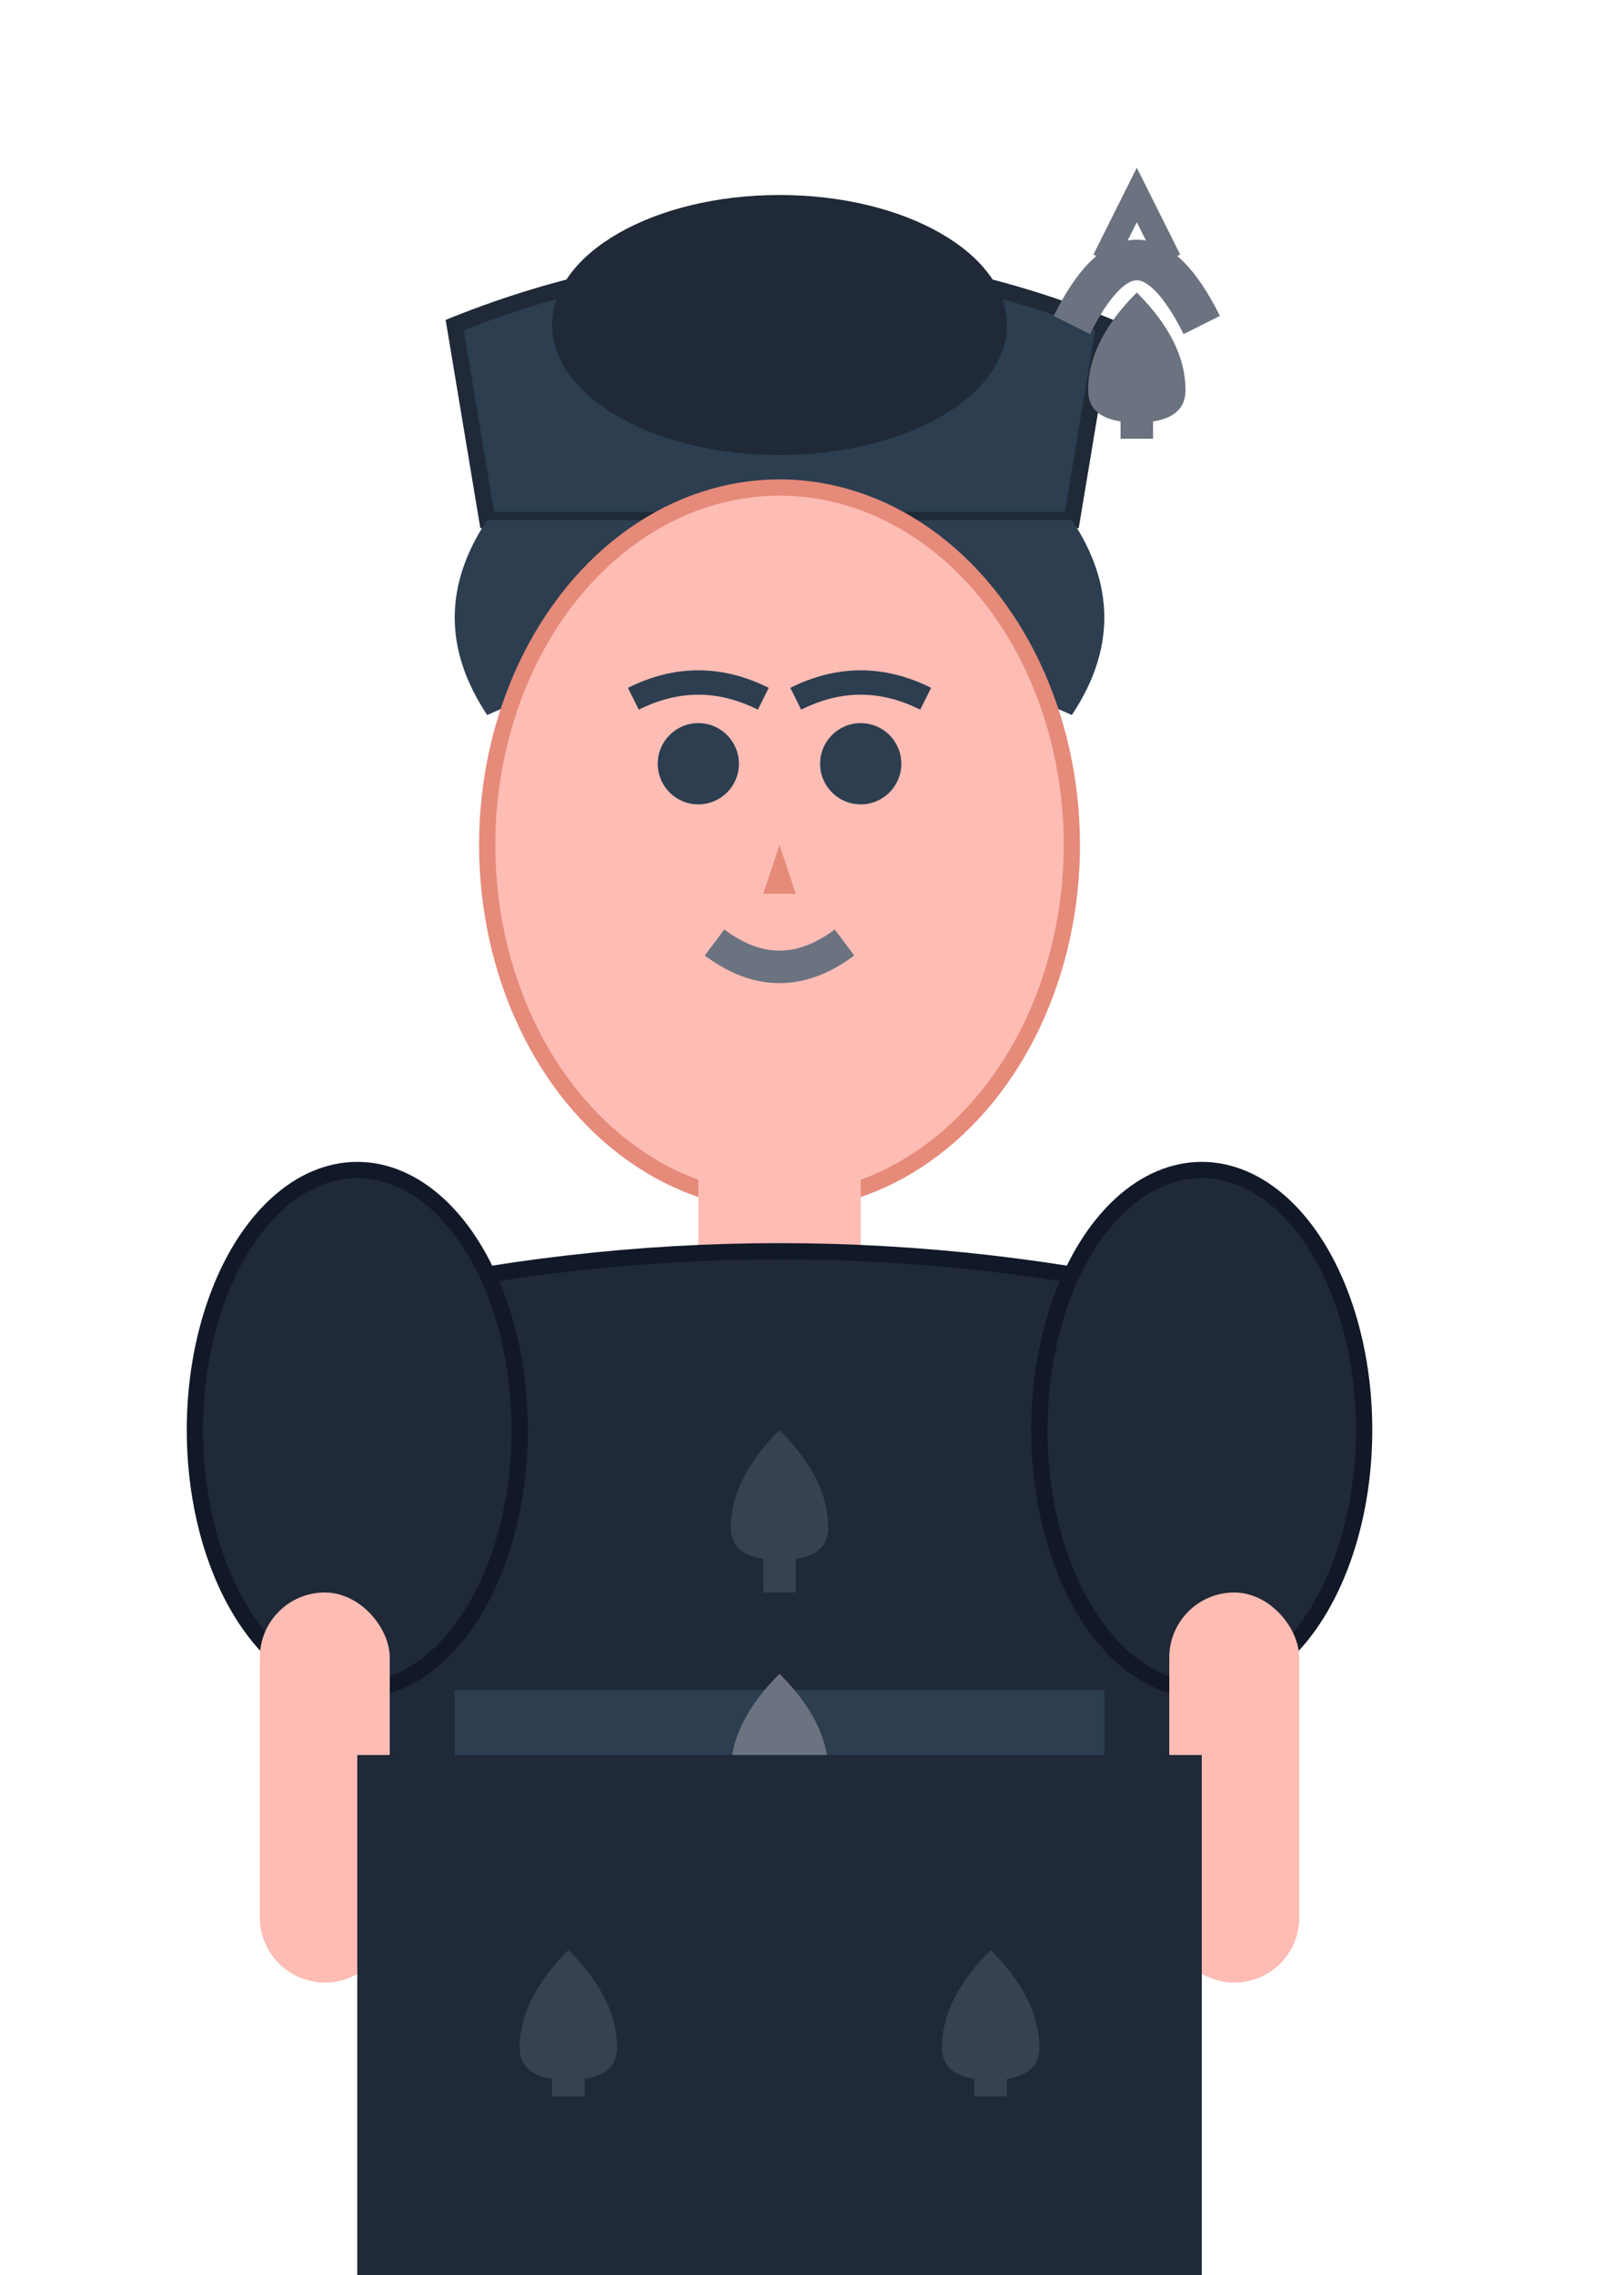 <svg viewBox="0 0 100 140" xmlns="http://www.w3.org/2000/svg">
  <!-- Hat -->
  <path d="M28 20 Q48 12 68 20 L66 32 L30 32 Z" fill="#2C3E50" stroke="#1F2937" stroke-width="1"/>
  <ellipse cx="48" cy="20" rx="14" ry="8" fill="#1F2937"/>
  
  <!-- Feather -->
  <path d="M66 20 Q70 12 74 20" stroke="#6B7280" stroke-width="2.5" fill="none"/>
  <path d="M68 16 L70 12 L72 16" stroke="#6B7280" stroke-width="1.5" fill="none"/>
  <path d="M70 18 Q67 21 67 24 Q67 26 70 26 Q73 26 73 24 Q73 21 70 18 Z" fill="#6B7280"/>
  <rect x="69" y="24" width="2" height="3" fill="#6B7280"/>
  
  <!-- Hair -->
  <path d="M30 32 Q26 38 30 44 Q48 36 66 44 Q70 38 66 32" fill="#2C3E50"/>
  
  <!-- Face -->
  <ellipse cx="48" cy="52" rx="18" ry="22" fill="#FDBCB4" stroke="#E68A7A" stroke-width="1"/>
  
  <!-- Eyes -->
  <circle cx="43" cy="47" r="2.5" fill="#2C3E50"/>
  <circle cx="53" cy="47" r="2.5" fill="#2C3E50"/>
  
  <!-- Eyebrows -->
  <path d="M39 43 Q43 41 47 43" stroke="#2C3E50" stroke-width="1.5" fill="none"/>
  <path d="M49 43 Q53 41 57 43" stroke="#2C3E50" stroke-width="1.5" fill="none"/>
  
  <!-- Nose -->
  <path d="M48 52 L47 55 L49 55 Z" fill="#E68A7A"/>
  
  <!-- Mouth -->
  <path d="M44 58 Q48 61 52 58" stroke="#6B7280" stroke-width="2" fill="none"/>
  
  <!-- Neck -->
  <rect x="43" y="70" width="10" height="10" fill="#FDBCB4"/>
  
  <!-- Doublet/Tunic -->
  <path d="M22 80 Q48 74 74 80 L74 108 Q48 114 22 108 Z" fill="#1F2937" stroke="#111827" stroke-width="1"/>
  
  <!-- Spade decoration on chest -->
  <path d="M48 88 Q45 91 45 94 Q45 96 48 96 Q51 96 51 94 Q51 91 48 88 Z" fill="#374151"/>
  <rect x="47" y="94" width="2" height="4" fill="#374151"/>
  
  <!-- Sleeves -->
  <ellipse cx="22" cy="88" rx="10" ry="16" fill="#1F2937" stroke="#111827" stroke-width="1"/>
  <ellipse cx="74" cy="88" rx="10" ry="16" fill="#1F2937" stroke="#111827" stroke-width="1"/>
  
  <!-- Arms -->
  <rect x="16" y="98" width="8" height="24" fill="#FDBCB4" rx="4"/>
  <rect x="72" y="98" width="8" height="24" fill="#FDBCB4" rx="4"/>
  
  <!-- Hands -->
  <circle cx="20" cy="118" r="4" fill="#FDBCB4"/>
  <circle cx="76" cy="118" r="4" fill="#FDBCB4"/>
  
  <!-- Belt -->
  <rect x="28" y="104" width="40" height="5" fill="#2C3E50"/>
  <path d="M48 103 Q45 106 45 109 Q45 111 48 111 Q51 111 51 109 Q51 106 48 103 Z" fill="#6B7280"/>
  <rect x="47" y="109" width="2" height="3" fill="#6B7280"/>
  
  <!-- Lower tunic -->
  <rect x="22" y="108" width="52" height="32" fill="#1F2937"/>
  
  <!-- Spade decorations on lower tunic -->
  <path d="M35 120 Q32 123 32 126 Q32 128 35 128 Q38 128 38 126 Q38 123 35 120 Z" fill="#374151"/>
  <rect x="34" y="126" width="2" height="3" fill="#374151"/>
  
  <path d="M61 120 Q58 123 58 126 Q58 128 61 128 Q64 128 64 126 Q64 123 61 120 Z" fill="#374151"/>
  <rect x="60" y="126" width="2" height="3" fill="#374151"/>
</svg>